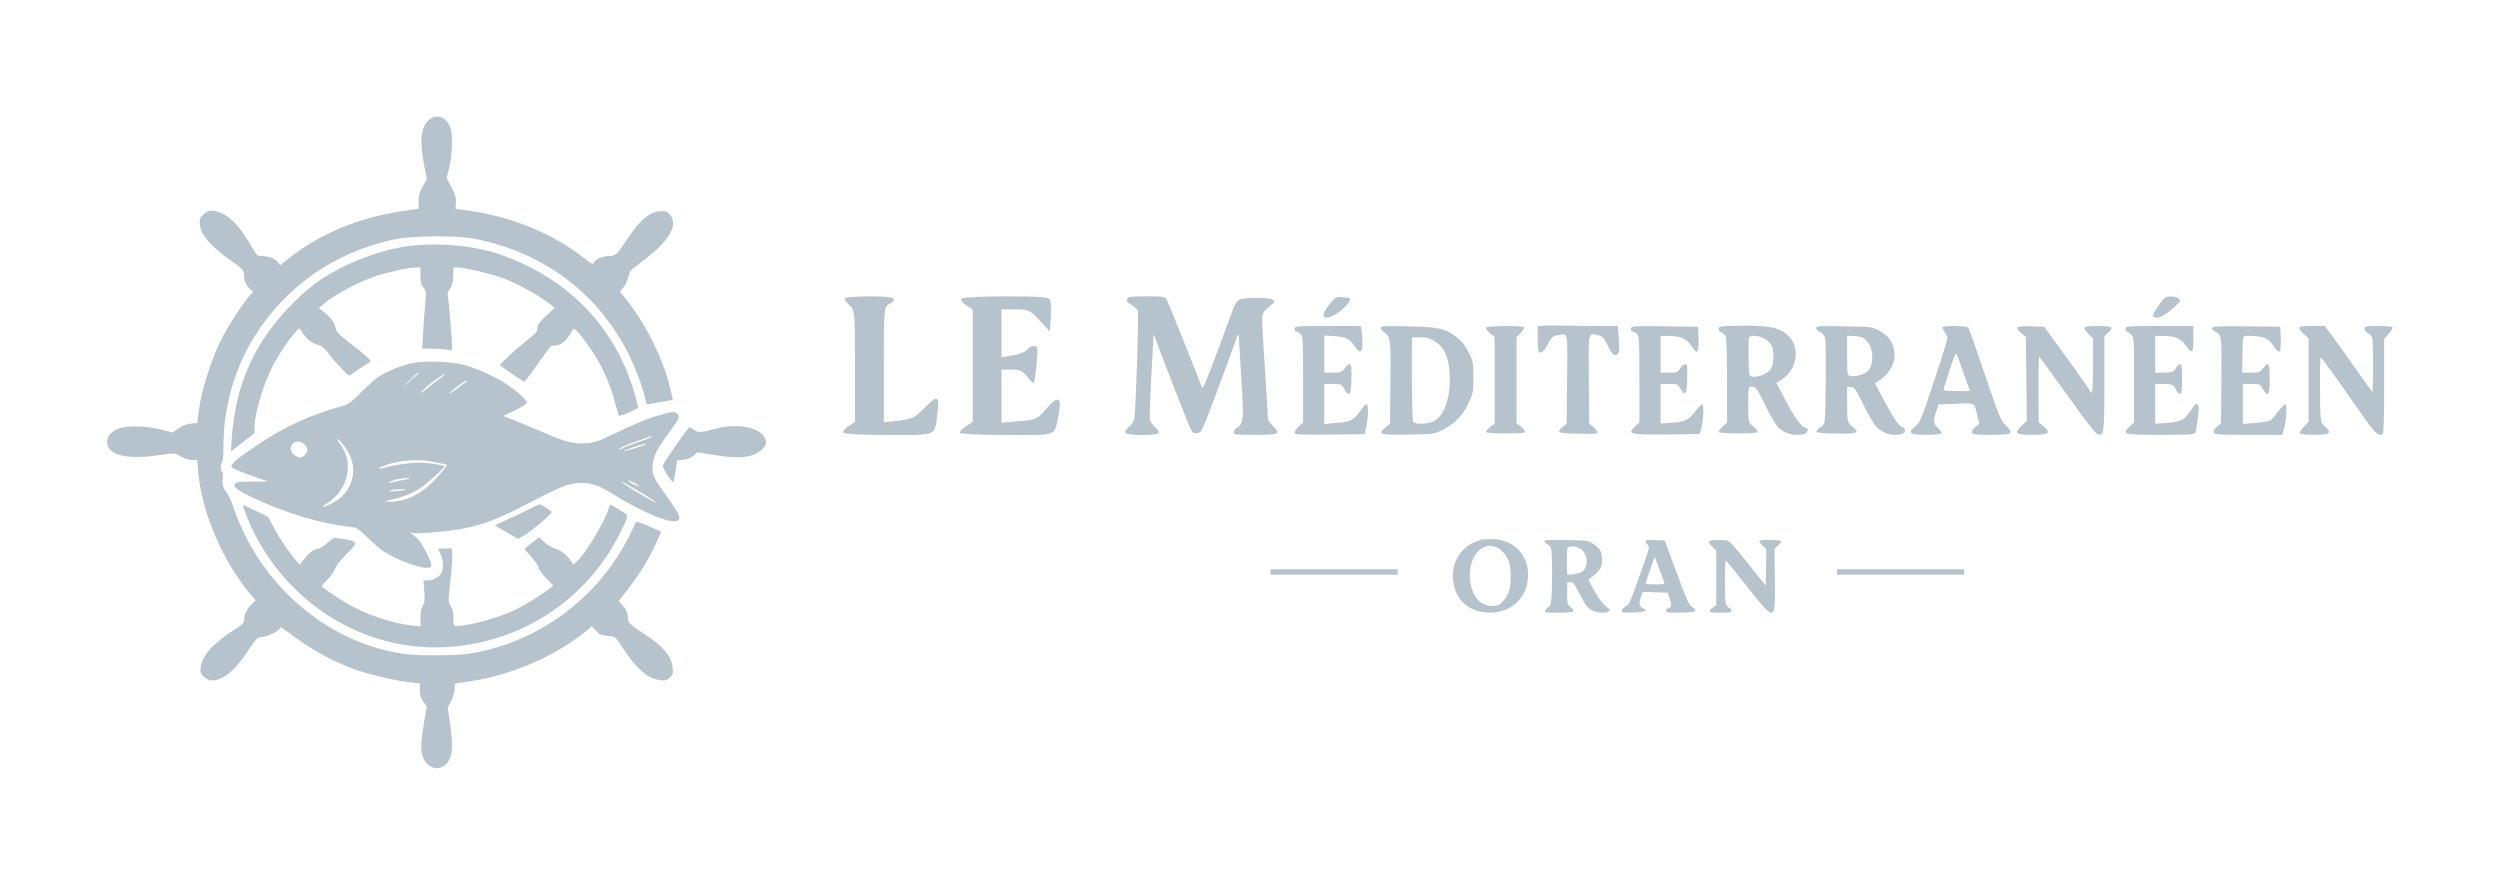 <svg width="1586" height="561" viewBox="0 0 1586 561" fill="none" xmlns="http://www.w3.org/2000/svg">
<g opacity="0.3">
<path d="M272.172 76.038C266.844 80.459 266.025 89.302 269.303 106.103L270.779 113.579L268.156 118.322C266.025 122.02 265.533 123.869 265.533 127.647V132.39L255.943 133.837C227.748 137.857 202.585 148.387 182.34 164.546L177.75 168.243L176.438 166.475C174.799 164.144 170.537 162.455 166.439 162.455C163.324 162.455 162.996 162.214 160.701 158.195C151.275 141.796 144.144 134.882 135.21 133.757C132.67 133.435 131.686 133.757 129.391 135.766C127.014 137.857 126.604 138.66 126.686 141.715C126.85 148.468 133.817 156.587 147.505 166.073C154.226 170.735 154.882 171.539 154.882 175.398C154.882 178.212 156.521 181.588 158.898 183.678L160.619 185.205L158.652 187.295C154.718 191.395 144.144 207.634 140.128 215.833C133.161 229.982 127.178 249.837 125.703 263.423L125.129 268.407L121.113 268.729C118.244 269.05 115.867 269.935 113.244 271.783L109.474 274.436L102.015 272.507C91.769 269.854 78.983 269.774 73.983 272.427C69.803 274.597 68 276.928 68 280.305C68 288.665 79.967 291.8 100.212 288.826C108.982 287.54 110.949 287.459 112.506 288.343C116.687 290.835 119.719 291.881 122.342 291.881H125.129L125.621 298.231C127.67 324.357 141.03 355.87 159.062 377.172L162.177 380.87L159.8 383.121C156.849 385.935 154.882 389.874 154.882 393.009C154.882 395.179 154.062 395.983 147.915 400.003C134.637 408.604 128.325 415.92 127.26 423.717C126.85 426.45 127.178 427.174 129.309 429.344C135.538 435.454 146.521 429.264 156.521 414.071C162.996 404.263 162.75 404.504 167.258 403.942C171.275 403.379 177.832 399.681 177.832 397.993C177.832 397.511 180.291 399.118 183.405 401.45C194.798 410.453 208.486 418.251 222.502 423.717C231.108 427.094 248.321 431.354 258.402 432.64L266.353 433.605V437.785C266.353 441.001 266.844 442.689 268.566 445.101L270.697 448.236L268.894 459.088C266.926 471.227 266.762 474.925 268.074 479.507C270.205 486.902 277.828 489.796 282.745 484.973C287.09 480.632 287.745 474.442 285.45 458.525L284.057 448.798L286.27 444.457C287.581 441.885 288.483 438.83 288.483 436.901V433.685L297.991 432.238C324.547 428.38 352.907 416 372.332 399.922L375.447 397.35L378.151 400.164C380.528 402.736 381.43 403.138 385.528 403.459C390.692 403.861 390.036 403.218 396.757 413.588C401.429 420.743 408.314 427.656 412.822 429.746C414.543 430.55 417.412 431.354 419.297 431.595C422.248 431.917 423.068 431.595 425.035 429.746C427.002 427.817 427.166 427.174 426.756 423.557C425.854 416 420.445 409.649 408.068 401.691C399.38 396.064 398.315 394.938 398.315 391.803C398.315 388.588 397.249 386.417 394.462 383.443L392.495 381.353L399.298 372.51C406.593 362.944 412.084 353.94 416.592 343.731C418.232 340.194 419.461 337.3 419.379 337.22C419.297 337.139 415.691 335.612 411.429 333.763C406.839 331.753 403.56 330.708 403.396 331.271C403.232 331.753 401.347 335.612 399.216 339.953C379.545 379.263 342.087 407.157 299.056 414.473C290.368 416 265.943 416.161 256.599 414.875C214.142 409.006 175.209 379.825 155.21 338.988C152.833 334.084 149.718 326.689 148.325 322.508C147.013 318.409 144.964 313.987 143.817 312.701C141.522 309.968 140.538 305.948 141.358 302.492C141.604 301.045 141.522 299.839 141.03 299.517C139.882 298.874 139.882 293.729 140.948 293.086C141.44 292.765 141.768 288.504 141.768 282.877C141.768 258.359 148.734 233.84 161.603 213.261C181.356 181.588 212.748 159.803 250.206 151.844C261.435 149.433 289.712 149.272 300.941 151.442C343.727 159.883 377.496 184.482 397.331 221.862C402.331 231.268 408.232 246.702 409.38 253.133C409.953 256.429 410.117 256.67 412.166 256.269C413.314 256.108 417.084 255.465 420.445 254.822C423.805 254.259 426.674 253.776 426.756 253.696C426.92 253.616 426.1 249.918 424.953 245.497C420.609 227.731 410.199 206.589 398.56 191.636L393.315 184.884L395.364 182.472C396.511 181.186 397.823 178.533 398.315 176.684C398.806 174.835 399.38 172.906 399.544 172.343C399.708 171.861 403.478 168.726 407.904 165.43C424.461 153.13 430.608 142.599 425.035 136.168C423.395 134.32 422.412 133.918 419.379 133.998C412.248 134.159 405.855 139.545 397.167 152.809C391.266 161.732 390.446 162.455 386.102 162.455C382.168 162.455 377.332 164.706 376.512 166.877C376.102 167.841 375.201 167.439 372.168 165.028C350.694 147.744 323.727 136.812 292.991 133.033L288.893 132.551L289.221 128.532C289.385 125.236 288.975 123.628 286.352 118.724L283.319 112.856L284.795 107.309C286.926 99.029 287.417 85.363 285.696 80.861C283.073 74.109 277.09 72.019 272.172 76.038Z" fill="#0A3753"/>
<path d="M254.058 156.909C237.337 159.963 218.813 167.359 203.978 177.006C198.978 180.221 192.995 185.286 186.848 191.315C161.767 216.155 149.472 243.085 147.013 278.295L146.439 286.414L153.898 280.626L161.439 274.838V271.06C161.521 262.298 166.848 244.451 172.914 232.393C176.684 224.997 184.225 213.904 187.995 210.045L189.88 208.196L192.175 211.492C195.208 215.753 197.749 217.682 201.683 218.727C204.142 219.37 205.617 220.656 208.322 224.194C210.207 226.686 213.978 231.027 216.682 233.84C221.518 238.824 221.6 238.824 223.24 237.297C224.223 236.493 227.174 234.403 229.879 232.715C232.583 231.027 234.96 229.499 235.124 229.419C235.862 228.936 230.37 223.952 222.256 217.843C214.633 211.975 213.814 211.09 212.83 207.714C211.847 204.016 209.224 200.72 204.634 197.183L202.257 195.495L204.634 193.405C211.683 187.215 226.846 179.096 238.485 175.157C246.435 172.504 259.386 169.69 263.812 169.69H266.762V174.835C266.762 178.935 267.172 180.543 268.648 182.472C270.451 184.884 270.451 185.286 269.713 193.566C269.221 198.389 268.648 206.508 268.402 211.653L267.91 221.139H273.893C277.172 221.219 281.434 221.541 283.401 221.862C285.778 222.345 286.843 222.264 286.843 221.621C286.843 216.878 284.958 193.244 284.385 189.948C283.647 186.09 283.811 185.446 285.368 183.276C286.762 181.507 287.253 179.417 287.499 175.317L287.827 169.69H290.86C294.63 169.69 311.924 173.79 318.891 176.363C328.563 179.98 342.087 187.456 349.956 193.726L351.923 195.254L346.431 200.399C341.841 204.659 340.94 205.945 340.94 208.035C340.94 210.367 340.12 211.331 334.628 215.672C327.498 221.3 317.17 230.785 317.17 231.589C317.17 232.072 330.366 241.155 332.17 241.959C332.989 242.281 333.235 241.959 342.169 229.338C346.021 223.952 349.464 219.451 349.792 219.451C350.12 219.37 351.677 219.209 353.234 219.049C356.349 218.727 359.791 215.592 362.496 210.688C363.89 208.116 363.972 208.116 365.611 209.563C367.906 211.573 374.463 220.496 378.151 226.605C382.823 234.242 387.577 245.496 390.036 254.902C391.266 259.564 392.413 263.503 392.577 263.745C393.233 264.307 404.872 259.404 404.872 258.519C404.872 258.037 403.97 254.58 402.904 250.722C391.02 208.437 361.513 177.327 318.4 161.812C300.286 155.301 273.975 153.291 254.058 156.909Z" fill="#0A3753"/>
<path d="M261.025 230.464C254.14 231.991 245.616 235.448 240.288 238.905C238.157 240.271 233.075 244.773 229.059 248.873C221.928 256.027 221.354 256.429 215.535 258.037C196.109 263.584 180.864 270.578 164.553 281.43C151.275 290.273 146.275 294.372 146.849 296.061C147.341 297.186 151.193 298.874 164.717 303.617L170.045 305.546H160.127C152.259 305.546 149.964 305.788 149.144 306.752C147.423 308.762 150.21 310.852 161.029 315.997C180.864 325.402 203.896 332.316 221.272 334.165C226.6 334.727 226.6 334.727 233.157 340.998C236.764 344.535 241.108 348.313 242.911 349.438C251.025 354.905 264.795 360.21 270.697 360.21C274.631 360.21 274.549 358.683 270.533 350.564C267.582 344.696 265.861 342.364 263.156 340.274C260.287 338.184 259.959 337.702 261.599 338.104C264.959 338.988 286.68 336.898 295.859 334.969C308.564 332.155 317.17 328.698 337.251 318.248C347.415 312.942 357.414 308.28 360.201 307.556C370.365 304.984 377.414 306.27 387.413 312.621C408.314 325.643 427.494 333.361 430.362 329.904C431.92 328.136 430.608 325.563 423.067 314.952C414.215 302.733 413.56 301.286 414.051 295.257C414.461 289.469 416.592 285.047 423.887 275.24C430.69 265.995 431.51 264.307 429.788 262.539C428.149 260.931 426.92 261.011 419.871 262.941C411.593 265.192 403.888 268.327 390.036 274.999C379.299 280.144 377.332 280.787 372.004 281.189C364.299 281.751 358.398 280.305 345.857 274.838C340.694 272.587 332.579 269.211 327.907 267.282L319.301 263.905L326.842 260.207C331.022 258.198 334.383 256.027 334.383 255.384C334.383 253.937 327.334 247.667 320.94 243.406C314.219 238.985 302.417 233.599 294.63 231.589C285.86 229.258 269.139 228.695 261.025 230.464ZM263.73 238.583C262.254 239.708 259.14 242.361 256.845 244.371C254.632 246.381 255.451 245.416 258.73 242.2C262.008 239.065 265.123 236.413 265.615 236.413C266.107 236.413 265.287 237.377 263.73 238.583ZM278.975 240.191C276.762 241.799 272.992 244.773 270.533 246.783C265.533 250.882 265.615 249.837 270.615 245.416C274.549 241.959 281.27 237.216 282.253 237.216C282.663 237.216 281.188 238.583 278.975 240.191ZM294.712 243.085C286.434 249.194 285.04 250.079 285.286 249.355C285.696 248.23 295.204 241.236 296.269 241.316C296.761 241.316 296.023 242.12 294.712 243.085ZM412.822 277.491C412.002 277.973 408.15 279.42 404.298 280.706C400.445 281.993 396.921 283.279 396.347 283.681C395.855 284.083 394.708 284.645 393.806 284.887C390.61 285.932 395.036 283.198 398.642 281.832C410.609 277.491 412.74 276.767 413.478 276.687C413.969 276.687 413.642 277.009 412.822 277.491ZM221.846 288.665C227.42 300.241 222.174 313.907 210.207 319.534C204.224 322.267 202.83 322.187 207.42 319.373C220.944 310.932 224.797 293.569 215.781 281.671C212.912 277.812 213.568 277.411 216.846 281.028C218.486 282.797 220.699 286.253 221.846 288.665ZM193.65 282.395C195.454 284.565 195.454 286.655 193.405 288.665C191.274 290.755 189.224 290.675 186.52 288.585C183.815 286.494 183.651 282.877 186.274 281.028C188.487 279.501 191.601 280.063 193.65 282.395ZM409.625 281.832C408.888 282.555 397.249 286.253 395.937 286.173C395.2 286.092 397.741 285.047 401.593 283.761C408.478 281.51 410.445 281.028 409.625 281.832ZM275.778 293.167C278.975 293.89 282.008 294.453 282.581 294.533C284.057 294.614 283.975 294.855 279.385 300.402C269.795 312.219 258.32 318.569 246.681 318.328C243.075 318.328 243.157 318.248 249.14 316.801C256.681 314.952 262.008 312.781 266.926 309.485C271.024 306.672 281.926 296.864 281.926 295.9C281.926 295.096 271.434 293.488 265.943 293.488C260.287 293.488 251.025 294.774 245.206 296.463C239.796 297.91 238.813 297.427 243.567 295.498C252.746 291.88 265.697 290.916 275.778 293.167ZM256.517 304.341C253.566 304.903 250.206 305.546 248.976 305.948C245.042 306.993 246.517 305.627 250.615 304.421C252.746 303.778 256.107 303.296 258.156 303.296C261.681 303.296 261.599 303.376 256.517 304.341ZM402.413 306.35C404.216 307.235 405.691 308.199 405.691 308.36C405.691 308.923 399.708 306.431 398.806 305.466C397.495 304.26 398.97 304.582 402.413 306.35ZM404.626 311.254C409.953 314.47 414.871 317.524 415.527 318.248C417.084 319.695 416.838 319.614 407.33 314.148C399.626 309.727 393.397 305.546 394.462 305.546C394.79 305.546 399.38 308.119 404.626 311.254ZM257.254 310.691C257.091 310.852 254.55 311.174 251.599 311.495C247.993 311.817 246.681 311.736 247.501 311.174C248.648 310.45 258.074 309.968 257.254 310.691Z" fill="#0A3753"/>
<path d="M453.23 272.186C444.706 274.517 442.739 274.597 440.116 272.588C438.969 271.703 437.821 270.98 437.493 270.98C436.51 270.98 420.445 294.132 420.445 295.579C420.445 297.428 426.674 306.753 427.248 305.788C427.576 305.306 429.461 293.73 429.461 292.202C429.461 292.041 430.526 291.881 431.838 291.881C435.034 291.881 438.477 290.595 440.69 288.504L442.411 286.897L453.394 288.665C469.787 291.398 477.656 290.353 483.803 284.807C486.59 282.234 486.672 279.099 483.967 275.964C479.131 270.337 465.607 268.649 453.23 272.186Z" fill="#0A3753"/>
<path d="M154.062 320.499C154.062 321.946 158.488 332.799 161.521 338.667C185.045 384.569 231.682 412.624 281.106 410.614C329.465 408.605 372.004 381.192 393.397 338.104C399.216 326.448 399.216 327.252 393.233 323.554C390.446 321.866 387.823 320.338 387.577 320.178C387.25 320.017 386.512 321.303 386.02 322.991C383.069 331.914 371.676 350.805 366.349 355.79L363.726 358.201L362.415 356.191C359.71 352.172 355.939 349.117 352.497 348.153C350.53 347.67 347.497 345.902 345.53 344.133L342.005 340.918L337.416 344.374C334.875 346.223 332.826 347.992 332.744 348.233C332.744 348.474 334.793 350.886 337.252 353.539C339.792 356.352 341.76 359.246 341.76 360.211C341.76 361.176 343.645 363.909 346.35 366.722L351.022 371.465L349.054 373.073C345.038 376.449 333.727 383.443 327.416 386.578C319.465 390.437 306.843 394.537 297.909 396.064C287.336 397.913 287.663 397.993 287.663 392.125C287.663 388.508 287.172 386.417 285.942 384.408C284.303 381.755 284.303 381.514 285.532 370.34C287.172 355.388 287.418 347.751 286.188 347.831C285.614 347.912 283.565 347.992 281.516 347.992L277.91 348.153L279.467 351.529C281.188 355.307 281.516 359.809 280.287 362.944C279.303 365.677 274.877 368.25 271.353 368.25H268.648L269.14 374.842C269.631 380.469 269.467 381.996 268.238 384.327C267.254 386.176 266.763 388.91 266.763 392.205V397.35L261.435 396.788C248.485 395.421 232.092 389.794 219.633 382.478C212.994 378.62 204.06 372.43 204.06 371.787C204.06 371.546 205.7 369.777 207.749 367.767C209.716 365.758 211.765 362.783 212.339 361.176C212.912 359.407 215.699 355.709 219.306 352.092C222.666 348.715 225.371 345.58 225.371 345.098C225.371 343.651 223.322 342.686 219.224 342.124C217.011 341.882 214.306 341.48 213.404 341.32C212.093 340.998 210.371 341.963 207.503 344.535C204.962 346.786 202.667 348.153 201.355 348.153C199.224 348.153 196.192 350.645 192.339 355.388L190.126 358.201L187.667 355.388C183.241 350.323 177.258 341.4 173.652 334.567L170.045 327.895L162.095 323.956C157.669 321.785 154.062 320.258 154.062 320.499Z" fill="#0A3753"/>
<path d="M336.842 322.428C334.383 323.715 328.154 326.689 323.072 329.02L313.892 333.281L321.269 337.622L328.645 341.882L333.235 339.23C337.661 336.577 349.956 326.046 349.956 324.92C349.956 324.117 343.481 320.017 342.333 320.017C341.76 320.017 339.301 321.142 336.842 322.428Z" fill="#0A3753"/>
<path d="M535.768 189.328C535.768 190.158 537.262 192.15 539.088 193.81C542.241 196.631 542.407 198.955 542.407 232.152V267.672L538.258 270.327C535.934 271.821 534.606 273.647 535.104 274.477C535.602 275.307 548.549 275.971 563.985 275.971C595.19 275.971 592.866 276.967 594.692 262.194C596.186 250.742 594.692 250.244 586.061 259.207C580.583 264.85 578.425 265.846 570.292 266.842L560.665 267.838V231.322C560.665 196.465 560.831 194.64 563.985 192.98C570.624 189.328 567.139 188 551.536 188C542.905 188 535.768 188.664 535.768 189.328Z" fill="#0A3753"/>
<path d="M609.796 189.494C609.298 190.324 610.626 192.15 612.95 193.643L617.1 196.299V231.985V267.671L612.95 270.327C610.626 271.821 608.8 273.647 608.8 274.477C608.8 275.307 622.245 275.971 638.511 275.971C671.874 275.971 668.886 277.298 671.708 262.194C673.699 251.571 671.21 250.741 663.741 259.372C658.097 266.012 657.267 266.344 646.644 267.173L635.358 268.169V251.239V234.475H641.831C646.976 234.475 648.968 235.471 651.624 238.957C653.45 241.612 655.441 243.272 655.773 242.774C656.271 242.276 657.101 236.965 657.599 230.657C658.595 220.864 658.429 219.537 655.939 219.537C654.446 219.537 652.288 220.698 651.292 222.026C650.296 223.354 646.312 224.848 642.495 225.512L635.358 226.674V211.403V196.299H644.155C652.454 196.299 653.45 196.797 659.591 203.27L666.064 210.408L666.562 201.445C666.894 196.631 666.728 191.486 666.23 190.324C665.566 188.498 659.591 188 638.013 188C622.909 188 610.294 188.664 609.796 189.494Z" fill="#0A3753"/>
<path d="M715.155 189.435C714.438 191.407 714.259 191.228 717.755 193.379C719.458 194.455 721.341 196.069 721.789 196.965C722.596 198.489 720.624 259.274 719.548 265.729C719.189 267.522 717.934 269.404 716.231 270.749C714.348 272.273 713.631 273.439 713.99 274.425C714.797 276.576 735.237 276.576 735.237 274.425C735.237 273.708 734.072 272.094 732.637 270.839C731.203 269.673 729.768 267.522 729.499 266.177C729.141 264.832 729.589 253.088 730.306 239.998C731.024 226.909 731.651 215.254 731.741 213.999C731.741 212.655 732.01 212.296 732.279 213.103C738.106 228.792 754.154 269.942 755.319 272.094C756.574 274.604 757.292 275.052 759.533 274.783C762.222 274.514 762.312 274.335 772.174 248.067C777.643 233.543 782.753 219.468 783.56 216.958C784.367 214.358 785.173 212.206 785.442 212.206C785.711 212.206 786.07 214.537 786.16 217.316C786.249 220.185 786.966 231.93 787.684 243.495C789.118 266.087 788.76 269.135 784.636 271.377C783.56 271.915 782.753 273.17 782.753 274.066C782.753 275.77 783.47 275.859 796.201 275.859C811.71 275.859 812.876 275.232 807.497 270.211C805.076 267.88 804.269 266.446 804.269 264.115C804.269 262.411 803.462 248.964 802.476 234.171C801.49 219.378 800.683 205.303 800.683 202.972C800.683 198.579 801.311 197.593 806.959 193.021C809.021 191.407 809.021 191.317 807.407 190.152C805.256 188.538 789.477 188.448 786.339 190.062C784.904 190.779 783.47 192.931 782.125 196.517C781.049 199.476 776.298 212.206 771.636 224.758C765.36 241.791 763.029 247.171 762.491 245.826C756.843 230.764 741.065 191.497 740.078 189.973C738.823 188.09 738.196 188 727.258 188C717.576 188 715.603 188.269 715.155 189.435Z" fill="#0A3753"/>
<path d="M847.661 188.807C845.151 189.883 838.965 198.579 839.592 200.193C840.578 202.793 844.971 201.538 850.709 196.965C856.268 192.393 857.971 188.897 854.743 188.897C853.847 188.897 852.323 188.717 851.337 188.448C850.351 188.269 848.737 188.448 847.661 188.807Z" fill="#0A3753"/>
<path d="M1373.56 188.897C1371.41 190.152 1365.22 199.476 1365.94 200.551C1367.28 202.703 1371.5 201.358 1376.79 197.055C1379.84 194.545 1382.53 191.945 1382.88 191.138C1383.78 188.717 1376.79 187.014 1373.56 188.897Z" fill="#0A3753"/>
<path d="M978.912 206.648L975.505 206.917V214.896C975.505 219.289 975.864 223.054 976.312 223.323C977.926 224.399 979.539 222.875 982.05 218.124C984.291 213.91 985.008 213.282 987.877 212.744C995.049 211.579 994.422 208.8 994.153 240.537L993.884 268.867L991.463 270.839C987.07 274.335 988.146 274.873 1000.16 275.142C1006.35 275.322 1011.81 275.232 1012.26 275.142C1013.88 274.604 1013.25 272.811 1010.74 270.839L1008.23 268.867L1007.96 240.985C1007.69 209.786 1007.33 211.131 1013.97 212.744C1016.74 213.462 1017.55 214.269 1019.88 219.11C1022.66 225.027 1024.37 226.461 1026.34 224.489C1027.32 223.503 1027.41 221.441 1026.97 215.075L1026.34 206.827H1011.9C1003.92 206.738 994.063 206.648 989.849 206.558C985.636 206.469 980.705 206.469 978.912 206.648Z" fill="#0A3753"/>
<path d="M1102.18 206.648C1091.16 206.827 1090.26 207.007 1090.26 208.62C1090.26 209.517 1091.07 210.593 1092.14 210.862C1093.13 211.22 1094.29 212.475 1094.83 213.73C1095.28 214.896 1095.64 227.627 1095.64 241.971V267.97L1092.95 270.48C1091.51 271.825 1090.26 273.439 1090.26 273.977C1090.26 275.232 1114.11 275.322 1114.91 274.156C1115.18 273.618 1114.73 272.722 1114.02 272.094C1108.91 267.97 1109.09 268.508 1109.09 256.584C1109.09 245.378 1109.09 245.378 1111.24 245.378C1114.02 245.378 1114.47 246.005 1120.38 258.019C1123.07 263.667 1126.48 269.404 1127.73 270.749C1131.86 275.142 1138.67 276.935 1144.77 275.322C1146.92 274.694 1147.64 271.377 1145.58 271.377C1143.15 271.377 1138.58 265.191 1132.84 254.164L1126.93 242.867L1130.15 240.895C1139.57 235.068 1142.17 222.068 1135.53 214.089C1130.33 207.903 1122.53 206.2 1102.18 206.648ZM1119.93 215.165C1124.24 218.034 1125.31 220.723 1124.96 227.178C1124.78 231.571 1124.24 233.275 1122.53 235.068C1120.11 237.578 1115.09 239.461 1111.78 238.923C1109.53 238.654 1109.53 238.654 1109.27 227.089C1109.18 220.634 1109.27 214.896 1109.45 214.268C1110.25 212.296 1116.53 212.834 1119.93 215.165Z" fill="#0A3753"/>
<path d="M821.303 208.62C821.303 209.606 821.841 210.413 822.469 210.413C823.186 210.413 824.351 211.13 825.158 212.027C826.503 213.461 826.682 216.868 826.682 240.805V267.97L823.993 270.48C822.558 271.825 821.303 273.618 821.303 274.425C821.303 275.77 823.545 275.859 843.447 275.68L865.681 275.411L866.667 270.928C867.295 268.418 867.833 264.115 867.833 261.246C867.922 255.06 867.026 254.881 862.991 260.618C858.778 266.625 856.805 267.611 848.02 268.328L840.13 268.956V256.225V243.585H845.509C850.799 243.585 850.978 243.674 852.771 246.722C855.999 252.191 856.985 250.936 857.343 240.805C857.523 233.633 857.343 231.571 856.357 231.213C855.64 230.944 854.564 231.481 853.937 232.468C851.426 236.143 850.799 236.412 845.509 236.412H840.13V224.668V212.834L846.764 213.282C854.026 213.73 856.178 214.896 859.495 219.737C862.812 224.668 864.336 224.04 864.336 217.675C864.336 214.806 864.067 211.13 863.798 209.606L863.26 206.827H842.282C821.931 206.827 821.303 206.917 821.303 208.62Z" fill="#0A3753"/>
<path d="M875.991 208.082C875.991 208.799 876.977 210.144 878.143 210.861C882.087 213.461 882.356 215.613 882.087 243.047L881.818 268.777L878.95 271.197C873.66 275.501 875.453 276.039 893.563 275.68C909.611 275.411 909.7 275.411 915.528 272.542C922.79 268.956 928.079 263.398 931.844 255.419C934.534 249.77 934.713 248.784 934.713 239.46C934.713 229.868 934.624 229.33 931.575 223.323C929.334 218.93 927.182 216.241 923.955 213.82C916.783 208.351 912.838 207.455 893.294 207.006C877.963 206.737 875.991 206.827 875.991 208.082ZM910.418 216.689C916.335 220.454 919.114 226.64 919.652 237.219C920.459 251.384 916.424 263.667 909.88 267.073C905.935 269.135 897.687 269.494 896.521 267.611C896.073 266.984 895.715 254.612 895.715 240.178V213.999H900.914C905.128 213.999 906.921 214.537 910.418 216.689Z" fill="#0A3753"/>
<path d="M942.692 207.813C942.423 208.351 943.499 209.875 945.113 211.31L948.161 213.82V241.254V268.777L945.203 271.018C943.589 272.273 942.513 273.708 942.782 274.156C943.141 274.604 948.789 274.963 955.423 274.963C965.285 274.963 967.436 274.694 967.436 273.708C967.436 272.991 966.271 271.556 964.747 270.48L962.057 268.598V241.254V213.999L964.747 211.22C966.181 209.606 967.167 208.082 966.898 207.634C966.181 206.469 943.499 206.648 942.692 207.813Z" fill="#0A3753"/>
<path d="M1034.68 208.62C1034.68 209.606 1035.21 210.413 1035.84 210.413C1036.56 210.413 1037.72 211.131 1038.53 212.027C1039.88 213.461 1040.05 216.868 1040.05 240.805V267.97L1037.36 270.48C1031.99 275.501 1033.42 275.859 1058.97 275.59L1078.16 275.411L1079.23 272.184C1080.67 267.701 1081.12 256.584 1079.86 256.584C1079.32 256.584 1077.44 258.377 1075.83 260.529C1071.16 266.536 1069.28 267.522 1060.94 268.149L1053.5 268.687V256.136V243.585H1058.88C1064.17 243.585 1064.35 243.674 1066.23 246.722C1069.1 251.743 1070.09 250.308 1070.36 240.178C1070.54 231.93 1070.45 231.033 1069.01 231.033C1068.12 231.033 1066.68 232.288 1065.87 233.723C1064.44 236.233 1063.99 236.412 1058.88 236.412H1053.5V224.758V213.103H1058.88C1066.05 213.103 1069.91 214.806 1072.87 219.289C1076.72 225.206 1077.8 224.309 1077.53 215.075L1077.26 207.275L1056.01 207.007C1035.12 206.827 1034.68 206.827 1034.68 208.62Z" fill="#0A3753"/>
<path d="M1152.12 208.082C1152.12 208.889 1153.29 210.055 1154.81 210.862C1156.6 211.758 1157.59 213.103 1157.95 215.165C1158.22 216.689 1158.4 229.419 1158.22 243.405C1157.95 267.701 1157.86 268.866 1156.15 270.032C1152.84 272.363 1151.94 273.349 1152.75 274.156C1153.11 274.515 1158.57 274.963 1164.94 275.052C1177.4 275.321 1179.82 274.604 1176.33 271.646C1171.75 267.88 1171.84 268.149 1171.84 256.494V245.288L1174.35 245.557C1176.51 245.826 1177.4 247.081 1182.15 256.763C1185.11 262.77 1188.79 268.956 1190.22 270.57C1194.61 275.142 1200.62 276.935 1206.63 275.321C1209.14 274.604 1209.23 271.735 1206.81 270.928C1204.57 270.211 1201.34 265.46 1194.7 253.088L1189.5 243.226L1191.57 241.881C1199.81 236.323 1203.4 228.613 1201.34 220.903C1199.9 215.523 1197.75 212.924 1192.28 209.875C1187.53 207.275 1187.53 207.275 1169.87 207.006C1154.27 206.738 1152.12 206.827 1152.12 208.082ZM1184.48 216.51C1188.79 221.351 1188.88 231.93 1184.66 235.695C1182.51 237.578 1176.51 239.192 1173.91 238.564C1171.84 238.026 1171.84 237.847 1171.84 225.475V212.924L1176.95 213.282C1181.17 213.641 1182.42 214.179 1184.48 216.51Z" fill="#0A3753"/>
<path d="M1232.45 207.634C1232.18 208.082 1232.72 209.427 1233.7 210.682C1234.69 211.937 1235.5 213.641 1235.5 214.627C1235.5 215.523 1231.64 227.806 1226.89 241.971C1218.91 265.998 1218.1 267.97 1215.15 270.391C1209.95 274.694 1211.38 275.859 1221.96 275.859C1227.52 275.859 1231.1 275.501 1231.55 274.873C1231.82 274.335 1230.83 272.722 1229.31 271.377C1226.35 268.598 1226.26 267.073 1228.77 259.722L1229.85 256.584L1240.79 256.136C1253.34 255.598 1252.53 255.15 1254.41 263.667L1255.58 268.956L1252.98 270.929C1251.36 272.273 1250.65 273.528 1251.01 274.425C1251.45 275.68 1253.34 275.859 1263.2 275.859C1276.83 275.859 1277.9 275.142 1272.43 269.763C1269.29 266.715 1268.22 264.115 1259.25 237.757C1253.96 221.978 1249.21 208.531 1248.67 207.903C1247.69 206.648 1233.17 206.379 1232.45 207.634ZM1245.72 236.771L1249.75 248.067H1241.23C1234.69 248.067 1232.72 247.798 1232.99 246.902C1233.17 246.364 1234.96 240.716 1236.93 234.53C1238.9 227.985 1240.7 223.682 1241.05 224.309C1241.41 224.937 1243.56 230.495 1245.72 236.771Z" fill="#0A3753"/>
<path d="M1279.87 207.724C1279.52 208.351 1280.5 209.875 1282.2 211.31L1285.25 213.82L1285.52 240.447L1285.79 267.073L1282.47 270.122C1277.45 274.873 1278.53 275.859 1289.29 275.859C1299.96 275.859 1301.39 274.694 1296.37 270.48L1293.32 267.97L1293.23 247.26C1293.14 235.875 1293.32 226.551 1293.68 226.551C1294.04 226.551 1301.93 237.309 1311.25 250.398C1321.11 264.294 1329.09 274.694 1330.35 275.232C1334.74 277.294 1335.01 275.68 1335.01 242.957V213.103L1337.25 211.131C1341.38 207.544 1340.3 206.827 1330.98 206.827C1321.29 206.827 1320.58 207.455 1325.15 212.027L1327.84 214.717V231.84C1327.84 242.688 1327.48 248.964 1326.94 248.964C1326.49 248.964 1326.04 248.605 1326.04 248.247C1326.04 247.798 1319.5 238.474 1311.43 227.358L1296.82 207.275L1288.66 207.007C1283.28 206.827 1280.23 207.096 1279.87 207.724Z" fill="#0A3753"/>
<path d="M1348.46 208.62C1348.46 209.606 1348.91 210.413 1349.35 210.413C1349.89 210.413 1351.06 211.22 1352.04 212.206C1353.75 213.91 1353.84 215.165 1353.84 240.985V267.97L1351.06 270.57C1345.68 275.59 1346.84 275.859 1370.78 275.859C1388.35 275.859 1392.3 275.59 1392.66 274.604C1393.64 272.094 1395.26 258.825 1394.72 257.481C1393.91 255.239 1392.84 255.957 1389.34 260.977C1385.48 266.625 1383.69 267.522 1374.28 268.329L1367.28 268.867V256.226V243.585H1372.48C1378.31 243.585 1379.03 243.943 1380.46 247.35C1381.09 248.784 1382.17 249.86 1382.97 249.86C1384.05 249.86 1384.32 248.247 1384.32 240.447C1384.32 232.737 1384.05 231.033 1382.97 231.033C1382.26 231.033 1381.18 231.93 1380.64 233.006C1379.12 235.964 1378.13 236.412 1372.48 236.412H1367.28V224.758V213.103H1372.66C1379.75 213.103 1383.69 214.806 1386.74 219.289C1390.68 224.937 1391.49 224.13 1391.49 214.896V206.827H1369.97C1349.09 206.827 1348.46 206.917 1348.46 208.62Z" fill="#0A3753"/>
<path d="M1403.5 207.903C1403.15 208.531 1403.5 209.337 1404.49 209.875C1409.69 212.924 1409.51 211.668 1409.24 241.433L1408.97 268.687L1406.37 270.839C1404.58 272.184 1403.95 273.349 1404.31 274.335C1404.85 275.68 1407.18 275.859 1426.37 275.859H1447.88L1448.87 272.453C1450.39 267.253 1451.02 257.391 1449.94 256.674C1449.41 256.315 1447.34 258.198 1445.28 260.977C1443.31 263.756 1440.98 266.356 1440.08 266.805C1439.19 267.253 1434.97 267.97 1430.67 268.329L1422.87 268.956V256.226V243.585H1428.25C1433.54 243.585 1433.72 243.674 1435.51 246.722C1438.92 252.371 1439.9 250.936 1439.9 240.447C1439.9 230.047 1439.19 228.882 1435.6 233.723C1433.72 236.233 1433.18 236.412 1427.98 236.412H1422.42L1422.6 227.178C1422.78 211.31 1422.06 213.103 1428.25 213.103C1435.42 213.103 1439.28 214.806 1442.23 219.289C1446.09 225.206 1447.16 224.309 1446.9 215.075L1446.63 207.275L1425.38 207.007C1409.6 206.827 1404.04 207.096 1403.5 207.903Z" fill="#0A3753"/>
<path d="M1458.73 208.172C1458.73 208.889 1460.07 210.682 1461.69 212.117L1464.56 214.717V241.254V267.701L1461.51 270.839C1459.9 272.542 1458.82 274.335 1459.09 274.873C1459.54 275.501 1463.12 275.859 1468.23 275.859C1478.18 275.859 1479.53 274.784 1474.96 270.57C1471.82 267.611 1471.91 268.418 1471.82 242.509C1471.73 233.723 1472 226.64 1472.36 226.82C1472.98 226.999 1482.76 240.626 1499.07 264.025C1506.34 274.515 1509.11 277.025 1511.54 275.411C1512.25 275.053 1512.52 265.011 1512.52 244.929V214.986L1515.21 211.937C1516.73 210.234 1517.9 208.351 1517.9 207.813C1517.9 207.186 1514.94 206.827 1508.94 206.827C1500.87 206.827 1499.97 207.007 1499.97 208.441C1499.97 209.337 1500.96 210.682 1502.21 211.31C1503.38 211.937 1504.72 213.372 1504.99 214.358C1505.53 216.061 1505.62 248.067 1505.08 248.605C1504.99 248.695 1501.14 243.495 1496.65 237.04C1492.08 230.495 1485.36 220.992 1481.59 215.972L1474.87 206.827H1466.8C1460.16 206.827 1458.73 207.096 1458.73 208.172Z" fill="#0A3753"/>
<path d="M939.603 342.496C927.394 345.6 920.152 356.497 921.945 368.982C923.601 380.638 931.464 387.812 943.327 388.57C959.191 389.536 970.434 378.293 969.331 362.705C968.434 350.773 959.881 342.703 947.535 342.082C944.638 341.944 941.051 342.151 939.603 342.496ZM951.604 348.496C952.984 349.393 954.984 351.738 956.087 353.738C957.743 356.842 958.088 358.291 958.295 363.947C958.64 372.293 957.398 376.983 953.742 381.121C951.466 383.673 950.708 384.087 947.673 384.363C941.741 384.984 936.637 381.466 934.292 375.12C927.808 357.67 939.189 340.151 951.604 348.496Z" fill="#0A3753"/>
<path d="M979.815 343.393C979.815 343.875 980.573 344.703 981.539 345.117C982.505 345.6 983.608 346.703 983.953 347.738C984.85 349.945 984.85 378.431 983.953 382.156C983.608 383.673 982.988 384.984 982.574 385.122C981.332 385.536 979.815 387.398 980.16 388.088C980.78 389.053 997.541 388.915 998.162 387.881C998.438 387.467 997.748 386.363 996.506 385.329C994.23 383.398 994.092 382.777 994.23 374.017L994.299 369.396H996.3C998.093 369.396 998.576 369.948 1001.54 375.741C1006.02 384.363 1007.13 385.881 1010.44 387.398C1014.78 389.398 1021.89 388.984 1021.13 386.777C1020.99 386.363 1019.82 385.329 1018.51 384.432C1016.99 383.398 1014.65 380.225 1011.75 375.259C1007.89 368.499 1007.47 367.602 1008.51 366.982C1010.99 365.533 1014.44 362.223 1015.41 360.36C1016.85 357.532 1016.65 351.601 1015.06 348.911C1014.3 347.738 1012.23 345.876 1010.37 344.772C1007.06 342.841 1006.99 342.841 993.472 342.634C982.022 342.427 979.815 342.565 979.815 343.393ZM1002.44 348.014C1007.47 351.118 1008.09 359.808 1003.47 362.843C1001.61 364.085 994.299 365.119 994.23 364.154C993.816 359.533 993.954 348.773 994.437 347.807C995.265 346.152 999.541 346.29 1002.44 348.014Z" fill="#0A3753"/>
<path d="M1043.96 343.393C1043.96 343.944 1044.44 344.772 1045 345.255C1045.55 345.738 1046.03 346.841 1046.03 347.738C1046.03 349.255 1035.2 379.535 1033.61 382.57C1033.2 383.26 1031.96 384.363 1030.86 385.053C1029.68 385.674 1028.79 386.777 1028.79 387.467C1028.79 388.64 1029.41 388.709 1036.17 388.571C1043.82 388.364 1045.82 387.467 1042.31 385.881C1039.89 384.777 1039.55 383.053 1040.86 378.983L1042.03 375.534L1050.03 375.741L1057.96 375.948L1059.34 379.949C1060.72 384.087 1060.31 385.95 1058.03 385.95C1057.48 385.95 1057.07 386.57 1057.07 387.329C1057.07 388.709 1057.41 388.709 1066.17 388.571C1073.69 388.433 1075.34 388.157 1075.48 387.329C1075.62 386.777 1074.65 385.674 1073.41 384.915C1071.41 383.604 1070.58 381.811 1063.62 363.188L1056.03 342.841L1049.96 342.634C1045.13 342.496 1043.96 342.634 1043.96 343.393ZM1055.89 370.223C1055.48 370.982 1043.96 370.913 1043.96 370.155C1043.96 369.81 1045.27 365.878 1046.86 361.395L1049.69 353.325L1052.93 361.533C1054.72 366.085 1056.03 369.948 1055.89 370.223Z" fill="#0A3753"/>
<path d="M1085.21 342.979C1083.41 343.461 1083.69 344.358 1086.38 346.91L1088.79 349.186V366.499V383.811L1086.72 385.398C1083.07 388.088 1083.9 388.708 1091.55 388.708C1097.9 388.708 1098.45 388.571 1098.45 387.398C1098.45 386.639 1097.83 385.812 1097 385.605C1096.24 385.329 1095.35 384.363 1094.93 383.397C1094.17 381.397 1094.1 355.601 1094.86 355.67C1095.14 355.67 1101.07 362.912 1108.11 371.81C1126.45 394.985 1126.25 395.054 1125.97 367.464L1125.76 347.876L1128.04 345.945C1129.42 344.841 1130.18 343.737 1129.9 343.324C1129.28 342.358 1116.66 342.151 1116.04 343.117C1115.83 343.461 1116.8 344.841 1118.11 346.083L1120.59 348.359L1120.38 360.015L1120.18 371.603L1108.93 357.463C1099.69 345.876 1097.28 343.255 1095.55 342.91C1093.21 342.427 1087.07 342.496 1085.21 342.979Z" fill="#0A3753"/>
<path d="M806 362.843V364.567H846.35H886.7V362.843V361.119H846.35H806V362.843Z" fill="#0A3753"/>
<path d="M1165.35 362.843V364.567H1205.7H1246.05V362.843V361.119H1205.7H1165.35V362.843Z" fill="#0A3753"/>
</g>
</svg>
